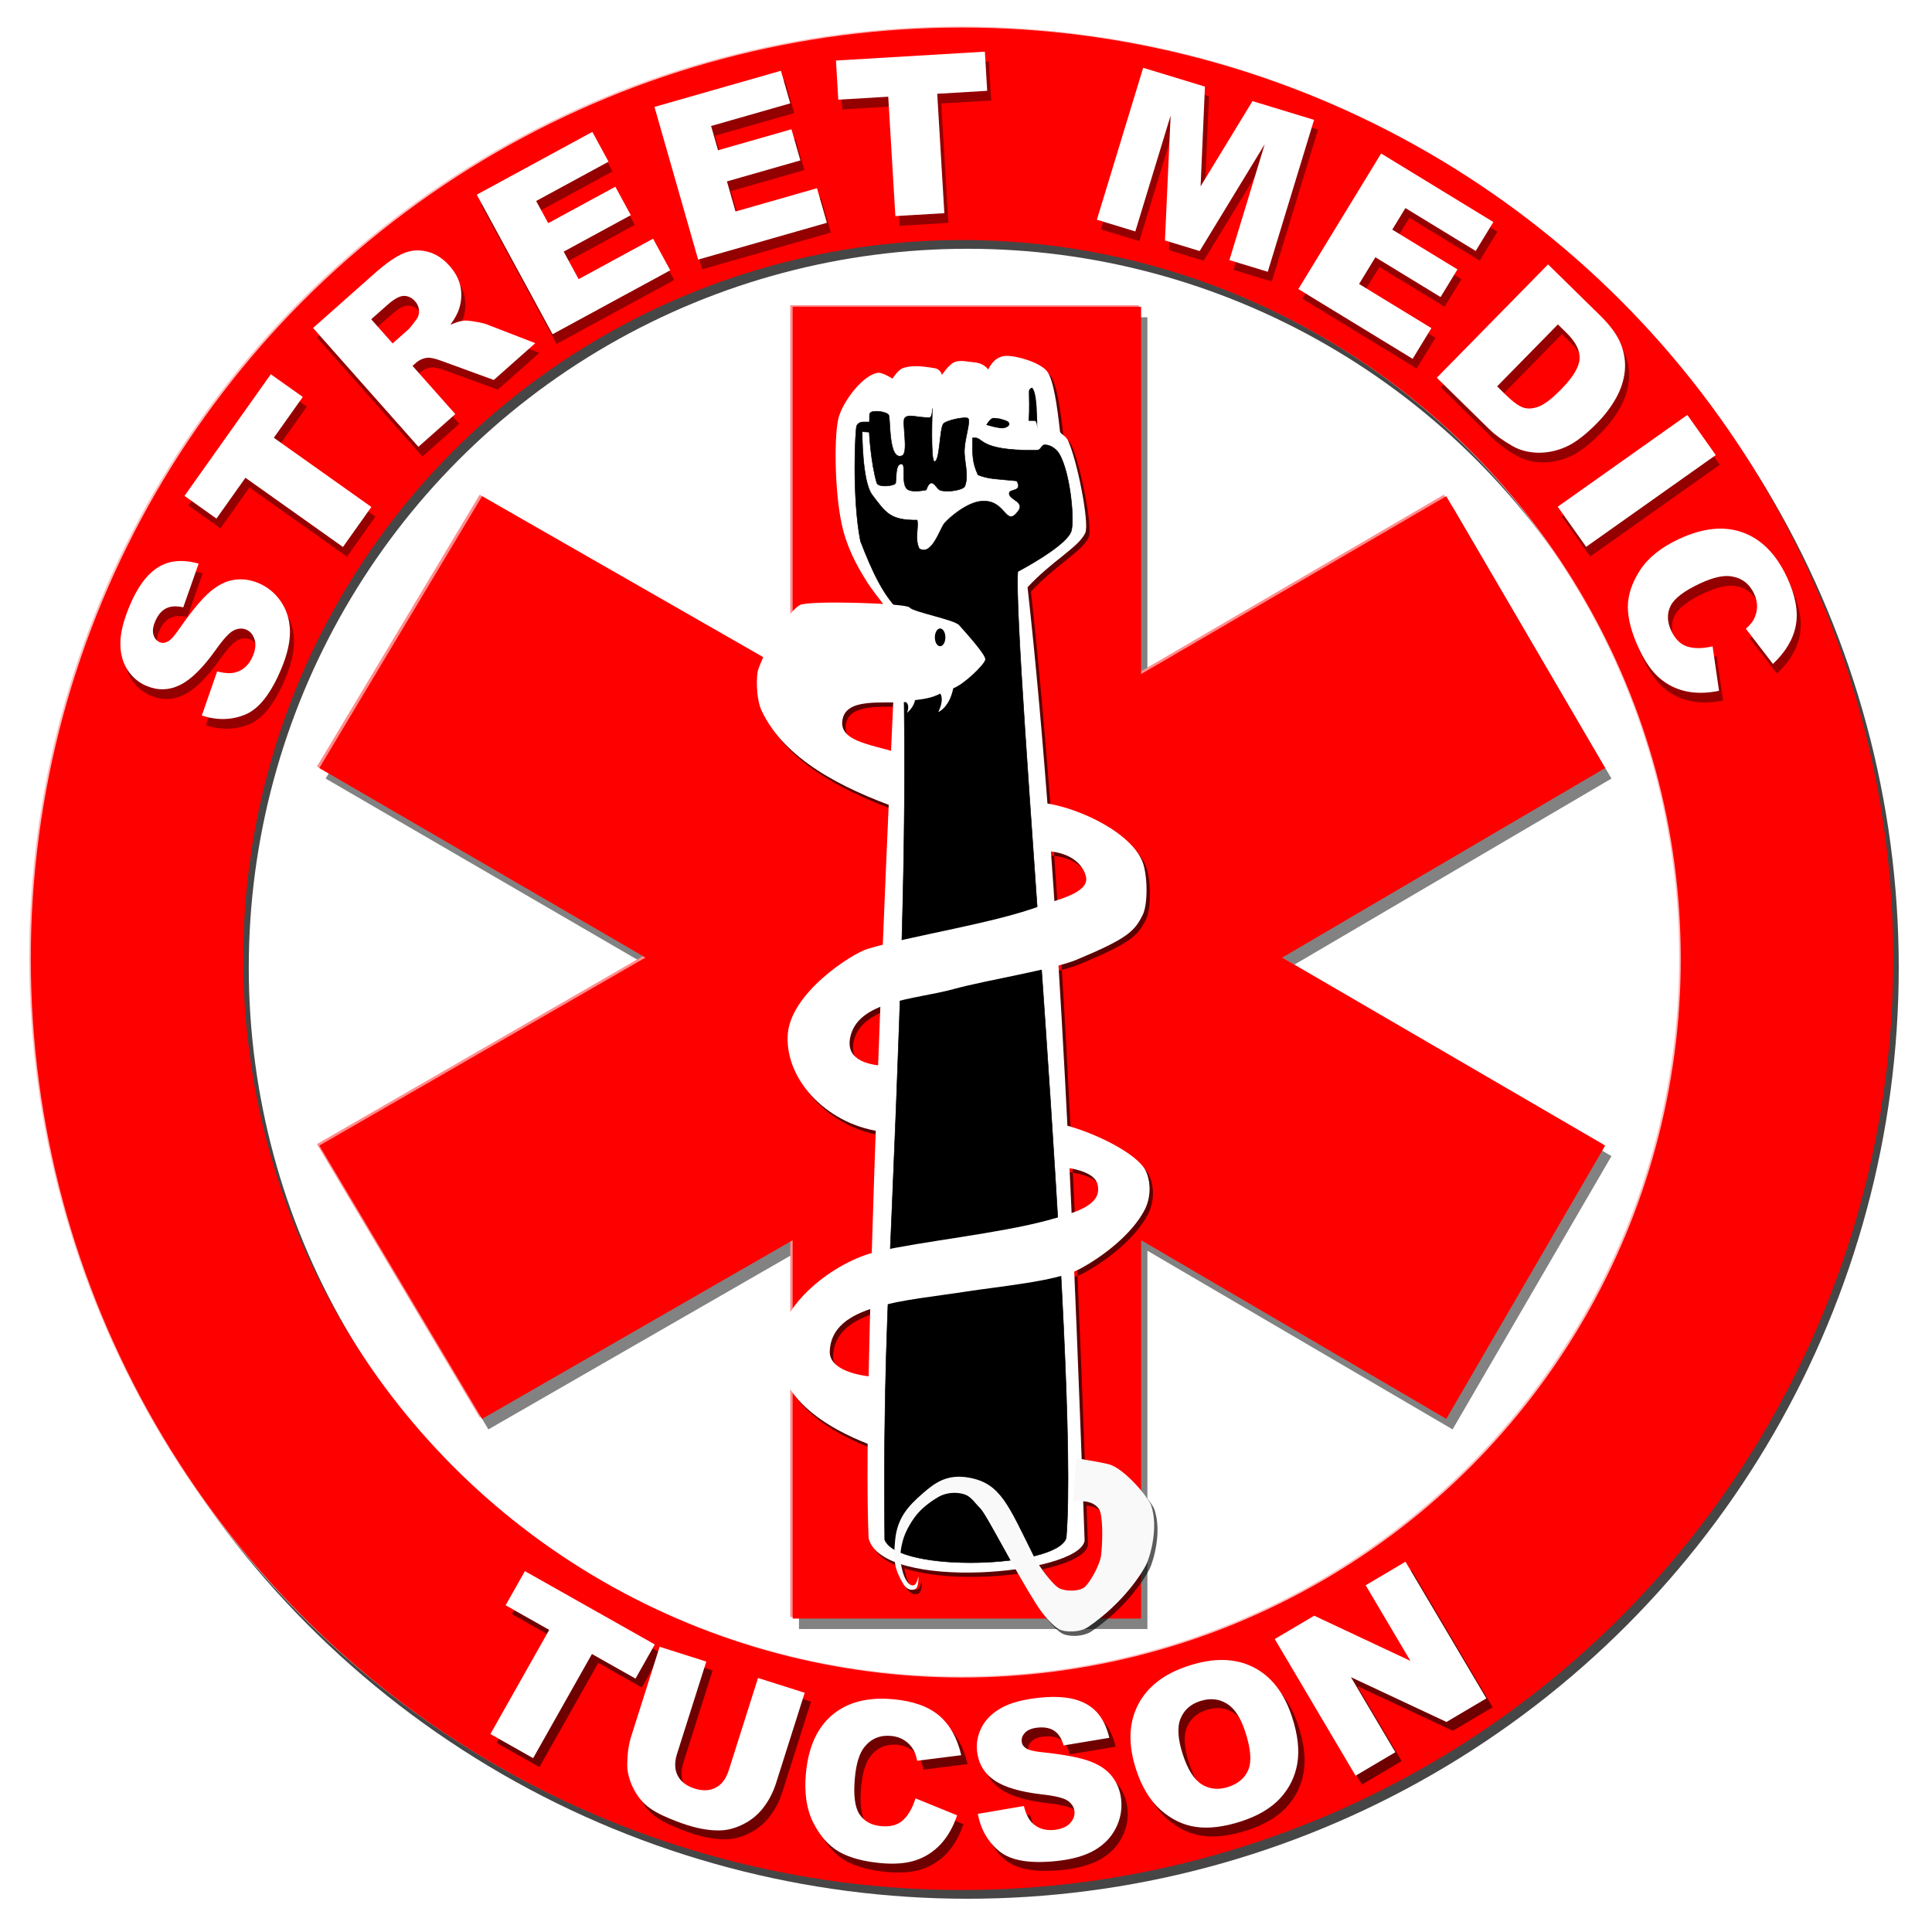 <?xml version="1.0" encoding="UTF-8" standalone="no"?>
<!-- Created with Inkscape (http://www.inkscape.org/) -->

<svg
   width="1000"
   height="1000"
   viewBox="0 0 264.583 264.583"
   version="1.1"
   id="svg1"
   xml:space="preserve"
   xmlns="http://www.w3.org/2000/svg"
   xmlns:svg="http://www.w3.org/2000/svg"><defs
     id="defs1"><filter
       style="color-interpolation-filters:sRGB"
       id="filter9"
       x="-0"
       y="-0.001"
       width="1"
       height="1.001"><feGaussianBlur
         stdDeviation="0.082"
         id="feGaussianBlur9" /></filter><filter
       style="color-interpolation-filters:sRGB"
       id="filter10"
       x="-0.005"
       y="-0.014"
       width="1.011"
       height="1.028"><feGaussianBlur
         stdDeviation="1.958"
         id="feGaussianBlur10" /></filter><filter
       style="color-interpolation-filters:sRGB"
       id="filter9-0"
       x="-0"
       y="-0.001"
       width="1.001"
       height="1.003"><feGaussianBlur
         stdDeviation="0.082"
         id="feGaussianBlur9-9" /></filter><filter
       style="color-interpolation-filters:sRGB"
       id="filter9-0-4"
       x="-0.015"
       y="-0.051"
       width="1.031"
       height="1.102"><feGaussianBlur
         stdDeviation="3.299"
         id="feGaussianBlur9-9-6" /></filter><filter
       style="color-interpolation-filters:sRGB"
       id="filter11"
       x="-0.024"
       y="-0.007"
       width="1.048"
       height="1.015"><feGaussianBlur
         stdDeviation="2.053"
         id="feGaussianBlur11" /></filter><filter
       style="color-interpolation-filters:sRGB"
       id="filter12"
       x="-0.016"
       y="-0.015"
       width="1.031"
       height="1.031"><feGaussianBlur
         stdDeviation="4.34"
         id="feGaussianBlur12" /></filter><filter
       style="color-interpolation-filters:sRGB"
       id="filter14"
       x="-0.08"
       y="-0.08"
       width="1.16"
       height="1.16"><feGaussianBlur
         stdDeviation="5.513"
         id="feGaussianBlur14" /></filter></defs><g
     id="layer1"
     style="display:inline"><g
       id="g15"
       transform="matrix(0.265,0,0,0.265,-0.092,-0.534)"><circle
         style="display:inline;mix-blend-mode:normal;fill:none;fill-opacity:1;stroke:#000000;stroke-width:109.802;stroke-dasharray:none;stroke-opacity:0.724;filter:url(#filter14)"
         id="path1-4"
         cx="500.347"
         cy="502.018"
         r="426.34" /><circle
         style="display:inline;fill:none;fill-opacity:1;stroke:#ffb9b9;stroke-width:109.802;stroke-dasharray:none;stroke-opacity:1"
         id="path1-5"
         cx="496.678"
         cy="496.977"
         r="426.34" /><circle
         style="display:inline;fill:none;fill-opacity:1;stroke:#fe0000;stroke-width:109.802;stroke-dasharray:none;stroke-opacity:1"
         id="path1"
         cx="497.5"
         cy="497.5"
         r="426.34" /></g><g
       id="g13"
       transform="matrix(0.265,0,0,0.265,-0.092,-0.534)"><path
         d="M 833.126,599.465 751.022,740.711 593.311,648.37 V 843.874 H 413.247 V 648.37 L 252.74,740.711 168.625,599.465 337.178,502.316 168.625,404.361 252.74,263.878 413.247,355.81 V 165.967 H 593.311 V 355.81 L 751.022,263.878 833.126,404.361 666.217,502.316 Z"
         id="text2-2"
         style="-inkscape-font-specification:'Tahoma Bold';display:inline;fill:#000000;fill-opacity:0.489;stroke-width:5.431;filter:url(#filter12)"
         aria-label="*" /><path
         d="M 828.626,593.249 746.522,734.495 588.811,642.154 V 837.658 H 408.747 V 642.154 L 248.24,734.495 164.125,593.249 332.678,496.1 164.125,398.145 248.24,257.662 408.747,349.594 V 159.751 H 588.811 V 349.594 L 746.522,257.662 828.626,398.145 661.717,496.1 Z"
         id="text2-0"
         style="-inkscape-font-specification:'Tahoma Bold';display:inline;fill:#ff8d8d;fill-opacity:1;stroke-width:5.431"
         aria-label="*" /><path
         d="M 829.862,594.038 747.758,735.285 590.047,642.943 V 838.447 H 409.983 V 642.943 L 249.476,735.285 165.361,594.038 333.914,496.89 165.361,398.935 249.476,258.452 409.983,350.383 V 160.54 h 180.064 v 189.843 l 157.711,-91.931 82.104,140.483 -166.909,97.955 z"
         id="text2"
         style="-inkscape-font-specification:'Tahoma Bold';display:inline;fill:#fe0000;stroke-width:5.431"
         aria-label="*" /></g><g
       id="g12"
       transform="matrix(0.265,0,0,0.265,-0.092,-0.534)"><g
         id="layer2"
         style="display:inline"><path
           id="path10"
           style="display:inline;fill:#010101;fill-opacity:0.637;stroke-width:0.265px;filter:url(#filter11)"
           d="m 521.977,188.197 c -6.514,0.191 -9.164,7.081 -9.164,7.081 0,0 -2.064,-3.284 -7.056,-3.7 -3.313,-0.276 -7.272,-1.465 -10.506,-0.121 -2.819,1.171 -6.388,6.564 -6.388,6.564 0,0 -0.635,-2.899 -3.626,-3.43 -8.065,-1.432 -12.851,-1.388 -16.604,-0.047 -2.447,0.874 -5.337,5.411 -5.337,5.411 0,0 -5.131,-3.326 -7.521,-3.012 -7.359,0.968 -17.512,13.841 -20.202,22.777 -2.43,8.074 -2.377,37.247 1.469,55.271 2.45,11.481 7.209,20.789 13.518,30.69 1.344,2.109 4.804,6.669 7.999,10.822 1.813,0.115 3.917,0.182 5.443,0.316 -7.095,-8.331 -12.018,-19.458 -17.245,-32.851 -4.437,-22.451 -2.709,-58.351 -1.92,-59.742 1.351,-2.383 3.51,-1.795 6.502,-1.832 0.272,-2.258 -0.214,-3.9 0.471,-4.735 1.287,-1.567 8.425,-0.729 9.532,1.11 1.06,1.76 -0.298,23.804 6.893,21.033 3.545,-1.366 -0.215,-17.562 1.361,-19.448 1.989,-2.379 6.12,-0.177 12.766,-0.27 1.644,-0.023 1.55,-4.682 1.55,-4.682 0,0 -1.022,27.167 1.045,27.386 2.85,0.302 2.63,-16.616 4.58,-19.401 1.307,-1.866 11.411,-3.968 12.797,-2.905 1.558,1.195 -1.618,10.104 -1.848,16.177 -0.237,6.26 2.443,13.036 0.236,18.831 -0.772,2.026 -8.305,3.245 -12.397,2.291 -2.087,-0.486 -3.04,-4.195 -5.153,-3.842 -1.403,0.235 -2.404,3.525 -2.404,3.525 0,0 -7.986,1.802 -10.161,-0.695 -2.869,-3.293 -0.179,-12.505 -2.561,-12.667 -3.108,-0.211 -2.635,5.515 -3.073,9.733 -0.164,1.582 -9.006,2.62 -9.79,-0.002 -3.117,-10.435 -3.901,-26.229 -3.901,-26.229 l -3.631,-0.211 c 0,0 -0.138,25.612 5.147,32.617 7.02,9.304 9.36,13.223 23.262,13.06 0.888,3.81 -1.396,9.49 1.043,14.708 6.473,4.158 10.744,-10.246 12.986,-12.963 2.189,-2.652 11.332,-10.822 19.119,-11.512 12.816,-1.136 12.375,13.823 18.918,5.336 4.009,-5.2 -4.678,-5.953 -4.499,-9.432 0.128,-2.494 7.158,-0.543 3.898,-6.397 -10.32,-1.055 -14.288,-0.839 -20.015,-3.079 -3.025,-6.545 -2.901,-10.464 -2.847,-19.117 6.484,-0.929 1.335,6.609 32.642,6.381 2.859,-0.021 2.236,-1.52 4.1,-2.738 2.449,-0.486 6.189,1.43 7.993,4.422 5.926,9.826 8.19,35.612 6.164,40.49 -2.438,5.871 -16.849,14.805 -27.489,20.488 -1.111,15.292 4.166,89.577 10.039,173.325 0.851,-0.304 1.837,-0.584 2.648,-0.895 1.679,-0.642 3.883,-1.332 6.141,-2.071 -0.573,-8.592 -1.135,-17.188 -1.743,-25.701 -1.688,-0.187 -3.505,-0.27 -5.467,-0.223 -0.264,-8.855 -0.559,-12.711 -0.968,-25.12 1.416,0.094 3.027,0.383 4.602,0.637 -2.998,-39.145 -6.344,-77.122 -10.216,-111.835 12.495,-13.591 26.764,-20.882 29.862,-28.182 2.149,-5.063 -4.2,-37.596 -9.065,-47.877 -1.619,-2.719 -3.089,-2.542 -4.014,-4.266 -1.447,-13.371 -3.368,-26.633 -6.538,-31.044 -3.408,-4.743 -15.866,-8.368 -21.377,-8.206 z m 21.349,231.41 c 0.629,8.209 1.239,16.392 1.833,24.707 11.939,1.326 17.195,8.031 18.191,13.318 1.19,6.319 -8.481,9.778 -16.448,12.383 0.739,11.081 1.504,22.051 2.186,33.199 3.712,-0.995 7.048,-1.986 9.378,-2.958 26.393,-11.018 29.96,-14.709 34.145,-23.157 2.88,-5.813 2.546,-21.76 -0.422,-28.271 -6.717,-14.737 -31.789,-26.47 -48.863,-29.22 z m 5.762,83.607 c -2.621,0.703 -5.671,1.407 -8.738,2.114 3.013,43.358 5.782,85.689 8.261,128.076 2.523,-0.73 5.115,-1.465 7.269,-2.236 -0.349,-7.604 -0.756,-15.419 -1.127,-23.133 -1.881,-0.294 -3.741,-0.492 -5.359,-0.53 0.282,-7.218 1.078,-10.527 0.67,-22.391 1.154,0.264 2.396,0.647 3.604,0.981 -1.383,-27.429 -2.878,-55.098 -4.579,-82.88 z m 4.579,82.88 c 0.371,7.352 0.736,14.664 1.086,21.94 6.382,0.998 13.309,3.504 14.478,8.1 1.896,7.454 -3.727,11.587 -13.351,15.033 0.472,10.302 0.875,20.11 1.309,30.157 0.738,-0.312 1.61,-0.597 2.247,-0.929 12.751,-6.652 27.777,-18.53 34.145,-30.798 2.989,-5.758 3.612,-13.563 0.669,-20.085 -3.783,-8.383 -24.238,-18.898 -40.583,-23.419 z m 3.522,75.231 c -2.001,0.846 -4.303,1.627 -6.912,2.34 3.138,59.209 4.87,110.322 2.826,135.378 -1.245,4.073 -7.781,7.228 -16.809,9.399 -0.042,-0.081 -0.122,-0.195 -0.161,-0.274 -13.037,-26.132 -16.984,-37.352 -33.312,-40.26 -11.244,-2.002 -17.483,2.607 -23.607,7.905 -7.972,6.896 -13.391,12.962 -14.517,24.193 -0.195,1.945 -0.237,3.446 -0.3,5.016 -2.472,-1.445 -4.316,-3.094 -5.091,-5.028 v -5.1e-4 c -0.509,-52.155 0.388,-87.207 1.716,-121.671 -3.2,0.745 -6.346,1.524 -9.197,2.491 -0.324,12.581 -0.484,23.213 -0.702,34.623 1.54,0.187 3.156,0.458 4.541,0.528 -0.016,12.812 -0.597,22.226 -0.67,36.153 -1.385,-0.498 -2.959,-1.142 -4.47,-1.734 -0.171,20.44 -0.081,37.65 0.458,48.893 1.372,5.411 6.449,9.384 13.631,12.209 0.526,3.884 1.775,7.054 4.108,11.113 1.651,2.872 4.188,3.934 6.278,2.947 2.088,-0.986 1.71,-6.714 1.71,-6.714 h -5.2e-4 c 0,0 -0.841,4.599 -2.644,4.738 -2.956,0.228 -4.772,-4.51 -5.475,-7.011 -0.411,-1.463 -0.663,-2.77 -0.857,-4.032 15.694,5.076 39.345,5.455 59.218,2.719 3.747,6.617 7.605,13.271 11.4,19.172 2.913,4.531 7.862,10.162 10.98,11.807 3.293,1.737 10.832,1.785 15.189,-1.208 18.456,-12.676 27.943,-28.105 29.984,-32.343 1.834,-3.808 6.466,-18.991 2.429,-30.57 -1.428,-4.095 -13.639,-18.688 -21.549,-21.029 -2.646,-0.783 -10.715,-2.141 -14.375,-2.747 -1.116,-30.477 -2.292,-61.598 -3.819,-97.003 z m -106.666,89.059 c 0.086,-10.3 0.37,-22.94 0.599,-34.947 -9.422,-1.146 -20.534,-4.536 -20.231,-12.862 0.412,-11.317 8.882,-17.673 20.933,-21.761 0.237,-9.19 0.564,-19.208 0.848,-28.856 -22.254,6.387 -48.335,27.84 -48.561,49.278 -0.28,26.627 27.313,41.666 46.412,49.148 z m 2.149,-98.426 c 0.992,-0.285 2.017,-0.712 2.991,-0.935 1.872,-0.428 4.411,-0.818 6.494,-1.232 0.323,-7.499 0.635,-14.765 0.972,-22.751 1.687,-40.059 2.966,-74.072 4.004,-105.54 -3.574,0.892 -6.958,1.953 -10.092,3.224 -0.397,10.195 -0.737,19.764 -1.123,30.108 1.668,0.219 3.428,0.378 5.325,0.448 -0.016,12.812 -2.234,20.043 -2.307,33.971 -1.432,-0.151 -2.838,-0.388 -4.24,-0.64 -0.768,21.867 -1.412,42.574 -2.023,63.348 z m 2.023,-63.348 c 0.396,-11.278 0.801,-22.492 1.222,-33.778 -10.358,-1.357 -16.118,-5.665 -14.536,-14.034 1.537,-8.127 7.689,-12.841 15.658,-16.074 0.472,-12.102 0.874,-20.58 1.348,-32.243 -2.87,0.738 -5.639,1.476 -8.06,2.222 -8.09,2.491 -40.162,22.929 -41.184,44.756 -1.058,22.607 19.383,44.444 45.551,49.151 z m 3.692,-96.129 c 3.004,-0.773 6.236,-1.547 9.616,-2.321 1.221,-44.881 1.771,-84.82 1.27,-123.033 -1.763,0.09 -3.671,0.091 -5.565,0.098 -0.461,10.043 -0.512,11.094 -1.135,25.098 0.829,0.231 1.643,0.427 2.465,0.672 0.099,8.309 1.058,19.988 0.804,28.866 -1.473,-0.53 -2.955,-1.129 -4.434,-1.684 -0.956,21.922 -1.959,46.15 -3.023,72.304 z m 3.023,-72.304 c 0.368,-8.445 0.829,-20.325 1.164,-27.854 -13.358,-3.726 -27.138,-5.93 -25.06,-16.344 1.85,-9.274 14.671,-8.71 26.195,-8.754 0.854,-18.581 1.914,-41.639 1.914,-41.639 0,0 -3.374,-4.29 -7.062,-9.084 -15.688,-0.997 -39.804,-1.269 -43.082,0.458 -4.784,2.52 -16.227,18.543 -21.496,33.142 -1.173,3.249 -1.24,15.174 1.652,21.361 11.228,24.025 38.746,38.559 65.776,48.713 z m 7.864,-53.05 c 0.303,-0.015 0.659,0.003 0.956,-0.017 2.321,1.643 0.59,5.573 0.59,5.573 0,0 3.521,-2.809 4.116,-6.565 4.37,-0.59 8.748,-1.074 13.041,-3.407 2.267,3.372 -0.991,9.564 -0.991,9.564 0,0 5.687,-2.27 7.733,-12.301 5.507,-2.012 16.153,-12.325 16.532,-14.838 0.378,-2.513 -10.901,-14.742 -13.513,-17.767 -2.467,-2.856 -24,-6.794 -25.633,-9.167 -0.351,-0.511 -3.558,-0.983 -8.1,-1.384 1.354,1.591 2.76,3.116 4.293,4.495 0.49,15.51 0.779,30.659 0.978,45.813 z m -1.27,123.033 c -0.281,10.322 -0.506,20.249 -0.872,31.34 9.184,-2.293 19.241,-3.743 27.63,-6.042 11.499,-3.151 30.478,-6.647 45.588,-10.13 -0.808,-11.632 -1.449,-21.113 -2.237,-32.347 -19.198,6.847 -47.936,12.1 -70.109,17.179 z m -5.847,159.631 c -0.409,9.493 -0.778,19.252 -1.136,28.532 12.384,-2.883 26.802,-4.451 40.169,-6.545 13.978,-2.191 35.134,-4.3 49.087,-8.112 -0.527,-9.939 -1.059,-19.882 -1.666,-30.261 -1.769,0.512 -3.324,1.034 -5.243,1.551 -23.302,6.272 -57.977,10.211 -81.212,14.836 z m 31.552,126.043 c 2.326,-0.211 4.709,0.02 6.828,0.713 3.417,1.118 5.474,4.594 8.078,7.147 2.141,2.1 8.422,13.829 15.713,26.876 -19.62,2.472 -44.026,1.342 -56.776,-4.029 0.178,-1.978 0.525,-3.907 1.062,-5.975 1.397,-5.375 5.305,-11.515 8.088,-14.566 2.84,-3.114 6.783,-6.092 10.518,-8.222 1.892,-1.079 4.163,-1.733 6.489,-1.945 z m 68.12,4.301 c 2.731,0.144 5.96,0.992 8.068,3.809 2.163,2.889 2.114,15.357 1.282,23.676 -0.526,5.261 -5.906,14.735 -8.712,16.957 -2.89,2.288 -9.795,2.114 -12.942,0.517 -2.496,-1.267 -7.145,-6.961 -10.495,-12.038 13.12,-2.955 22.706,-7.355 23.564,-12.569 -0.211,-5.957 -0.54,-14.051 -0.766,-20.351 z" /></g><path
         id="path2"
         style="display:inline;fill:#ffffff;fill-opacity:1;stroke:none;stroke-width:0.265px;stroke-linecap:butt;stroke-linejoin:miter;stroke-opacity:1"
         d="m 463.884,323.313 c 0,0 -12.166,-15.361 -15.061,-19.905 -6.309,-9.9 -11.068,-19.208 -13.518,-30.689 -3.847,-18.024 -3.899,-47.197 -1.469,-55.271 2.69,-8.937 12.844,-21.81 20.203,-22.777 2.39,-0.314 7.521,3.012 7.521,3.012 0,0 2.89,-4.537 5.337,-5.411 3.754,-1.341 8.54,-1.385 16.604,0.047 2.991,0.531 3.626,3.43 3.626,3.43 0,0 3.568,-5.392 6.388,-6.564 3.234,-1.344 7.192,-0.155 10.506,0.121 4.992,0.416 7.056,3.7 7.056,3.7 0,0 2.65,-6.89 9.164,-7.081 5.511,-0.162 17.969,3.463 21.377,8.206 3.17,4.411 5.092,17.673 6.539,31.044 0.925,1.724 2.395,1.547 4.014,4.266 4.865,10.281 11.214,42.813 9.065,47.877 -3.098,7.3 -17.366,14.591 -29.862,28.182 17.025,152.615 24.943,364.23 29.485,492.713 -2.906,17.643 -104.607,26.421 -111.613,-1.209 -4.044,-84.33 14.641,-473.692 14.641,-473.692 z" /><path
         style="display:inline;fill:#000000;fill-opacity:1;stroke:#000000;stroke-width:0.265px;stroke-linecap:butt;stroke-linejoin:miter;stroke-opacity:1"
         d="m 457.567,797.722 c 6.871,17.138 89.012,14.707 93.797,-0.951 6.969,-85.399 -27.79,-461.371 -25.028,-499.387 10.641,-5.683 25.051,-14.616 27.489,-20.488 2.025,-4.877 -0.239,-30.664 -6.164,-40.49 -1.804,-2.992 -5.544,-4.908 -7.993,-4.422 -1.864,1.218 -1.241,2.717 -4.1,2.738 -31.307,0.228 -26.158,-7.31 -32.642,-6.381 -0.053,8.653 -0.178,12.571 2.847,19.116 5.728,2.24 9.696,2.024 20.016,3.079 3.26,5.853 -3.771,3.903 -3.898,6.396 -0.178,3.479 8.508,4.233 4.499,9.433 -6.543,8.487 -6.102,-6.472 -18.918,-5.337 -7.787,0.69 -16.93,8.86 -19.119,11.513 -2.242,2.716 -6.513,17.121 -12.986,12.962 -2.439,-5.218 -0.155,-10.898 -1.042,-14.708 -13.901,0.162 -16.242,-3.756 -23.262,-13.06 -5.285,-7.005 -5.147,-32.617 -5.147,-32.617 l 3.631,0.211 c 0,0 0.783,15.795 3.901,26.23 0.783,2.622 9.625,1.584 9.789,0.002 0.438,-4.218 -0.035,-9.944 3.073,-9.733 2.382,0.162 -0.307,9.374 2.561,12.667 2.175,2.497 10.16,0.695 10.16,0.695 0,0 1.001,-3.291 2.404,-3.526 2.113,-0.354 3.067,3.356 5.153,3.842 4.093,0.954 11.625,-0.265 12.397,-2.291 2.207,-5.795 -0.473,-12.571 -0.236,-18.831 0.23,-6.072 3.407,-14.982 1.848,-16.177 -1.387,-1.063 -11.49,1.039 -12.797,2.905 -1.95,2.785 -1.729,19.704 -4.58,19.402 -2.067,-0.219 -1.045,-27.386 -1.045,-27.386 0,0 0.093,4.659 -1.55,4.682 -6.646,0.092 -10.777,-2.109 -12.766,0.27 -1.576,1.886 2.184,18.082 -1.361,19.448 -7.191,2.771 -5.833,-19.272 -6.893,-21.032 -1.107,-1.839 -8.245,-2.678 -9.532,-1.11 -0.686,0.835 -0.199,2.477 -0.471,4.735 -2.993,0.038 -5.152,-0.55 -6.502,1.833 -0.789,1.392 -2.516,37.291 1.92,59.742 6.225,15.95 11.978,28.74 21.538,37.347 2.817,89.137 0.724,165.818 -5.168,305.727 -2.343,55.642 -4.578,95.662 -3.823,172.954 z"
         id="path3" /><path
         style="display:inline;fill:#f9f9f9;fill-opacity:1;stroke:none;stroke-width:0.265px;stroke-linecap:butt;stroke-linejoin:miter;stroke-opacity:1"
         d="m 474.971,816.559 c 0,0 0.378,5.728 -1.71,6.714 -2.09,0.987 -4.627,-0.075 -6.278,-2.947 -4.171,-7.255 -5.153,-11.336 -4.024,-22.592 1.126,-11.231 6.545,-17.297 14.517,-24.193 6.124,-5.298 12.363,-9.907 23.607,-7.905 16.327,2.908 20.274,14.128 33.311,40.26 2.712,5.437 10.025,15.213 13.394,16.923 3.147,1.598 10.052,1.771 12.942,-0.517 2.806,-2.221 8.186,-11.696 8.712,-16.956 0.832,-8.319 0.881,-20.787 -1.282,-23.675 -4.267,-5.7 -13.136,-3.367 -13.136,-3.367 l 1.326,-22.743 c 0,0 14.001,2.267 17.297,3.242 7.909,2.34 20.12,16.934 21.548,21.029 4.038,11.579 -0.594,26.762 -2.428,30.57 -2.041,4.237 -11.528,19.666 -29.984,32.343 -4.358,2.993 -11.896,2.946 -15.189,1.208 -3.117,-1.645 -8.066,-7.277 -10.98,-11.807 -12.331,-19.178 -26.272,-47.325 -29.736,-50.723 -2.604,-2.554 -4.661,-6.03 -8.078,-7.147 -4.237,-1.386 -9.532,-0.927 -13.317,1.231 -3.735,2.13 -7.677,5.108 -10.518,8.221 -2.783,3.051 -6.691,9.191 -8.088,14.566 -1.341,5.16 -1.89,9.352 -0.024,15.993 0.703,2.501 2.518,7.239 5.475,7.011 1.803,-0.139 2.644,-4.738 2.644,-4.738 z"
         id="path4" /><path
         style="display:inline;fill:#ffffff;fill-opacity:1;stroke:none;stroke-width:0.265px;stroke-linecap:butt;stroke-linejoin:miter;stroke-opacity:1"
         d="m 453.925,713.693 c -9.857,-0.498 -25.124,-3.703 -24.772,-13.39 0.886,-24.359 38.883,-25.874 70.298,-30.797 17.557,-2.751 46.641,-5.327 58.247,-11.382 12.751,-6.652 27.777,-18.529 34.145,-30.797 2.989,-5.758 3.613,-13.563 0.67,-20.085 -4.063,-9.003 -27.418,-20.558 -44.187,-24.4 0.409,11.864 -0.388,15.174 -0.67,22.392 7.108,0.167 18.324,2.68 19.838,8.63 2.619,10.293 -8.982,14.276 -25.863,18.819 -25.391,6.834 -64.94,10.862 -87.705,16.068 -22.824,5.22 -51.316,27.818 -51.552,50.213 -0.303,28.733 31.99,44.09 50.882,50.882 0.073,-13.928 0.653,-23.341 0.669,-36.153 z"
         id="path5" /><path
         style="display:inline;fill:#ffffff;fill-opacity:1;stroke:none;stroke-width:0.265px;stroke-linecap:butt;stroke-linejoin:miter;stroke-opacity:1"
         d="m 459.503,553.007 c -13.677,-0.498 -21.698,-4.765 -19.86,-14.482 3.695,-19.537 33.426,-19.871 53.381,-25.34 17.139,-4.697 51.624,-10.159 63.704,-15.202 26.394,-11.018 29.959,-14.71 34.145,-23.157 2.88,-5.813 2.546,-21.76 -0.422,-28.271 -7.337,-16.097 -36.695,-28.743 -53.464,-29.857 0.409,12.41 0.704,16.265 0.968,25.12 15.84,-0.379 22.521,7.507 23.657,13.542 1.527,8.11 -14.984,11.547 -22.589,14.454 -24.561,9.388 -68.115,15.744 -90.434,22.617 -8.09,2.491 -40.162,22.928 -41.184,44.756 -1.115,23.818 21.622,46.818 49.791,49.791 0.073,-13.928 2.29,-21.159 2.307,-33.97 z"
         id="path5-5" /><path
         style="display:inline;fill:#ffffff;fill-opacity:1;stroke:none;stroke-width:0.265px;stroke-linecap:butt;stroke-linejoin:miter;stroke-opacity:1"
         d="m 463.301,390.723 c -14.068,-4.204 -29.732,-5.956 -27.526,-17.016 2.206,-11.06 20.168,-8.043 32.716,-8.869 2.321,1.643 0.59,5.573 0.59,5.573 0,0 3.521,-2.808 4.115,-6.565 4.37,-0.59 8.748,-1.074 13.041,-3.407 2.267,3.372 -0.99,9.564 -0.99,9.564 0,0 5.687,-2.27 7.733,-12.301 5.507,-2.012 16.154,-12.325 16.532,-14.838 0.378,-2.513 -10.901,-14.742 -13.514,-17.767 -2.467,-2.856 -24,-6.794 -25.633,-9.168 -1.491,-2.167 -51.841,-3.762 -56.625,-1.242 -4.784,2.52 -16.227,18.543 -21.496,33.142 -1.173,3.249 -1.24,15.174 1.652,21.362 11.842,25.34 41.81,40.183 70.21,50.397 0.253,-8.878 -0.705,-20.557 -0.804,-28.866 z"
         id="path6" /><ellipse
         style="fill:#010101;fill-opacity:1;stroke:none;stroke-width:77.136;stroke-dasharray:none;stroke-opacity:1"
         id="path7"
         cx="486.185"
         cy="331.392"
         rx="2.726"
         ry="4.591" /><path
         style="display:inline;fill:#000000;fill-opacity:1;stroke:none;stroke-width:0.265px;stroke-linecap:butt;stroke-linejoin:miter;stroke-opacity:1"
         d="m 531.902,219.489 c 1.616,-0.001 3.239,0.06 3.239,0.06 0,0 1.113,-0.179 1.259,4.228 -0.122,-11.912 -0.578,-19.539 -2.758,-21.469 -2.908,1.459 -0.787,1.753 -1.741,17.181 z"
         id="path8" /><path
         style="display:inline;fill:#000000;fill-opacity:1;stroke:none;stroke-width:0.265px;stroke-linecap:butt;stroke-linejoin:miter;stroke-opacity:1"
         d="m 510.03,221.57 c 1.191,-1.934 2.207,-3.192 3.486,-3.548 1.714,0.085 3.122,0.09 4.566,0.612 1.447,0.522 3.876,0.913 3.911,2.451 0.03,1.3 -1.991,2.103 -3.208,2.221 -2.178,0.21 -6.408,-0.993 -8.755,-1.736 z"
         id="path9" /></g><g
       id="g14"
       transform="matrix(0.265,0,0,0.265,-0.092,-0.534)"><path
         style="font-weight:900;font-size:114.653px;line-height:1.25;font-family:Arial;-inkscape-font-specification:'Arial Heavy';letter-spacing:1.587px;mix-blend-mode:hard-light;fill-opacity:0.417;stroke-width:5.292;stroke-linecap:round;stroke-linejoin:round;stroke-opacity:0.292;paint-order:markers stroke fill;filter:url(#filter10)"
         d="m 101.854,364.917 8.332,-22.695 q 5.696,1.65 9.484,0.686 6.139,-1.581 9.069,-8.242 2.187,-4.971 1.053,-8.65 -1.162,-3.753 -4.237,-5.105 -2.921,-1.285 -6.354,0.263 -3.433,1.548 -9.586,9.972 -10.151,13.76 -18.702,17.766 -8.573,4.057 -17.387,0.18 -5.791,-2.547 -9.45,-8.132 -3.688,-5.659 -3.656,-13.657 0.004,-8.072 5.166,-19.806 6.334,-14.399 15.029,-19.565 8.666,-5.24 20.98,-1.535 l -8.345,22.445 q -5.456,-1.361 -9.002,0.443 -3.523,1.753 -5.687,6.672 -1.781,4.048 -0.94,6.864 0.789,2.794 3.249,3.876 1.794,0.789 3.972,-0.271 2.207,-0.986 6.194,-6.572 9.975,-13.777 16.242,-18.848 6.239,-5.145 12.517,-5.931 6.301,-0.837 12.45,1.868 7.225,3.178 11.565,9.858 4.34,6.68 4.361,15.251 -0.03,8.549 -4.832,19.464 -8.431,19.165 -19.056,23.298 -10.625,4.133 -22.43,0.102 z m -6.972,-113.656 45.706,-62.077 16.32,12.016 -15.335,20.828 49.77,36.644 -15.036,20.422 -49.77,-36.644 -15.335,20.828 z m 121.325,-23.254 -53.371,-62.347 32.109,-27.486 q 8.931,-7.645 14.962,-10.155 6.031,-2.51 12.491,-0.818 6.423,1.65 11.52,7.604 4.441,5.189 5.47,10.867 0.992,5.636 -0.876,11.288 -1.192,3.6 -4.651,8.255 4.428,-1.801 6.984,-1.999 1.719,-0.145 5.865,0.654 4.189,0.762 6.035,1.54 l 24.786,10.102 -21.775,18.64 -26.602,-10.243 q -5.124,-2.025 -7.601,-1.821 -3.322,0.338 -5.959,2.595 l -1.701,1.456 21.661,25.305 z m -12.395,-53.65 8.123,-6.953 q 1.318,-1.129 4.375,-5.219 1.586,-2.021 1.43,-4.614 -0.114,-2.629 -1.861,-4.671 -2.585,-3.02 -5.882,-2.997 -3.297,0.022 -8.571,4.536 l -8.463,7.245 z m 44.818,-76.098 60.276,-31.398 8.095,15.541 -37.735,19.656 6.026,11.569 35.004,-18.233 7.733,14.846 -35.004,18.233 7.474,14.349 38.827,-20.225 8.586,16.484 -61.368,31.967 z m 92.612,-43.744 65.66,-17.543 4.523,16.929 -41.105,10.982 3.367,12.602 38.13,-10.188 4.321,16.172 -38.13,10.188 4.176,15.631 42.295,-11.3 4.798,17.956 -66.85,17.861 z m 94.186,-22.327 77.02,-3.245 0.853,20.248 -25.841,1.089 2.602,61.75 -25.338,1.068 -2.602,-61.75 -25.841,1.089 z m 158.676,6.519 31.742,10.281 -3.137,51.475 27.583,-43.557 31.636,10.246 -25.288,78.078 -19.706,-6.382 19.285,-59.544 -34.571,54.593 -17.842,-5.779 4.053,-64.477 -19.285,59.544 -19.759,-6.4 z m 122.175,46.43 57.381,36.42 -9.39,14.794 -35.922,-22.8 -6.99,11.013 33.323,21.15 -8.97,14.133 -33.323,-21.15 -8.67,13.66 36.962,23.46 -9.96,15.692 -58.421,-37.08 z m 85.266,58.803 26.424,26.857 q 7.813,7.941 10.448,14.93 2.674,7.029 1.785,14.187 -0.89,7.158 -4.824,13.856 -3.934,6.698 -9.92,12.587 -9.378,9.227 -16.686,12.176 -7.229,2.95 -14.471,2.614 -7.202,-0.375 -12.639,-3.587 -7.446,-4.376 -12.197,-9.204 l -26.424,-26.857 z m 4.537,31.113 -31.965,31.449 4.358,4.43 q 5.575,5.667 9.168,6.844 3.633,1.138 8.08,-0.568 4.488,-1.745 11.511,-8.655 9.298,-9.148 9.746,-15.558 0.448,-6.409 -6.462,-13.433 z m 66.064,47.932 14.323,20.996 -67.797,46.252 -14.323,-20.996 z m 10.963,119.803 2.925,23.033 q -9.45,1.766 -17.138,-0.074 -7.688,-1.841 -13.523,-7.083 -5.812,-5.192 -10.308,-15.262 -5.454,-12.218 -5.395,-21.563 0.133,-9.317 6.569,-18.933 6.436,-9.617 20.392,-15.847 18.608,-8.306 32.981,-2.89 14.447,5.445 22.525,23.541 6.321,14.16 4.201,24.793 -2.097,10.684 -12.2,19.915 l -13.678,-18.417 q 2.946,-2.602 4.006,-4.486 1.791,-3.129 1.967,-6.58 0.176,-3.451 -1.375,-6.927 -3.514,-7.873 -11.724,-9.235 -6.118,-1.07 -16.189,3.425 -12.473,5.568 -15.437,11.428 -2.912,5.837 0.146,12.687 2.967,6.646 8.205,8.354 5.261,1.759 13.051,0.121 z"
         id="text9-1"
         transform="rotate(-1,786.134,92.474)"
         aria-label="STREET MEDIC" /><path
         style="font-weight:900;font-size:114.653px;line-height:1.25;font-family:Arial;-inkscape-font-specification:'Arial Heavy';letter-spacing:1.587px;mix-blend-mode:hard-light;fill:#ffffff;stroke-width:5.292;stroke-linecap:round;stroke-linejoin:round;stroke-opacity:0.292;paint-order:markers stroke fill;filter:url(#filter9)"
         d="m 101.854,364.917 8.332,-22.695 q 5.696,1.65 9.484,0.686 6.139,-1.581 9.069,-8.242 2.187,-4.971 1.053,-8.65 -1.162,-3.753 -4.237,-5.105 -2.921,-1.285 -6.354,0.263 -3.433,1.548 -9.586,9.972 -10.151,13.76 -18.702,17.766 -8.573,4.057 -17.387,0.18 -5.791,-2.547 -9.45,-8.132 -3.688,-5.659 -3.656,-13.657 0.004,-8.072 5.166,-19.806 6.334,-14.399 15.029,-19.565 8.666,-5.24 20.98,-1.535 l -8.345,22.445 q -5.456,-1.361 -9.002,0.443 -3.523,1.753 -5.687,6.672 -1.781,4.048 -0.94,6.864 0.789,2.794 3.249,3.876 1.794,0.789 3.972,-0.271 2.207,-0.986 6.194,-6.572 9.975,-13.777 16.242,-18.848 6.239,-5.145 12.517,-5.931 6.301,-0.837 12.45,1.868 7.225,3.178 11.565,9.858 4.34,6.68 4.361,15.251 -0.03,8.549 -4.832,19.464 -8.431,19.165 -19.056,23.298 -10.625,4.133 -22.43,0.102 z m -6.972,-113.656 45.706,-62.077 16.32,12.016 -15.335,20.828 49.77,36.644 -15.036,20.422 -49.77,-36.644 -15.335,20.828 z m 121.325,-23.254 -53.371,-62.347 32.109,-27.486 q 8.931,-7.645 14.962,-10.155 6.031,-2.51 12.491,-0.818 6.423,1.65 11.52,7.604 4.441,5.189 5.47,10.867 0.992,5.636 -0.876,11.288 -1.192,3.6 -4.651,8.255 4.428,-1.801 6.984,-1.999 1.719,-0.145 5.865,0.654 4.189,0.762 6.035,1.54 l 24.786,10.102 -21.775,18.64 -26.602,-10.243 q -5.124,-2.025 -7.601,-1.821 -3.322,0.338 -5.959,2.595 l -1.701,1.456 21.661,25.305 z m -12.395,-53.65 8.123,-6.953 q 1.318,-1.129 4.375,-5.219 1.586,-2.021 1.43,-4.614 -0.114,-2.629 -1.861,-4.671 -2.585,-3.02 -5.882,-2.997 -3.297,0.022 -8.571,4.536 l -8.463,7.245 z m 44.818,-76.098 60.276,-31.398 8.095,15.541 -37.735,19.656 6.026,11.569 35.004,-18.233 7.733,14.846 -35.004,18.233 7.474,14.349 38.827,-20.225 8.586,16.484 -61.368,31.967 z m 92.612,-43.744 65.66,-17.543 4.523,16.929 -41.105,10.982 3.367,12.602 38.13,-10.188 4.321,16.172 -38.13,10.188 4.176,15.631 42.295,-11.3 4.798,17.956 -66.85,17.861 z m 94.186,-22.327 77.02,-3.245 0.853,20.248 -25.841,1.089 2.602,61.75 -25.338,1.068 -2.602,-61.75 -25.841,1.089 z m 158.676,6.519 31.742,10.281 -3.137,51.475 27.583,-43.557 31.636,10.246 -25.288,78.078 -19.706,-6.382 19.285,-59.544 -34.571,54.593 -17.842,-5.779 4.053,-64.477 -19.285,59.544 -19.759,-6.4 z m 122.175,46.43 57.381,36.42 -9.39,14.794 -35.922,-22.8 -6.99,11.013 33.323,21.15 -8.97,14.133 -33.323,-21.15 -8.67,13.66 36.962,23.46 -9.96,15.692 -58.421,-37.08 z m 85.266,58.803 26.424,26.857 q 7.813,7.941 10.448,14.93 2.674,7.029 1.785,14.187 -0.89,7.158 -4.824,13.856 -3.934,6.698 -9.92,12.587 -9.378,9.227 -16.686,12.176 -7.229,2.95 -14.471,2.614 -7.202,-0.375 -12.639,-3.587 -7.446,-4.376 -12.197,-9.204 l -26.424,-26.857 z m 4.537,31.113 -31.965,31.449 4.358,4.43 q 5.575,5.667 9.168,6.844 3.633,1.138 8.08,-0.568 4.488,-1.745 11.511,-8.655 9.298,-9.148 9.746,-15.558 0.448,-6.409 -6.462,-13.433 z m 66.064,47.932 14.323,20.996 -67.797,46.252 -14.323,-20.996 z m 10.963,119.803 2.925,23.033 q -9.45,1.766 -17.138,-0.074 -7.688,-1.841 -13.523,-7.083 -5.812,-5.192 -10.308,-15.262 -5.454,-12.218 -5.395,-21.563 0.133,-9.317 6.569,-18.933 6.436,-9.617 20.392,-15.847 18.608,-8.306 32.981,-2.89 14.447,5.445 22.525,23.541 6.321,14.16 4.201,24.793 -2.097,10.684 -12.2,19.915 l -13.678,-18.417 q 2.946,-2.602 4.006,-4.486 1.791,-3.129 1.967,-6.58 0.176,-3.451 -1.375,-6.927 -3.514,-7.873 -11.724,-9.235 -6.118,-1.07 -16.189,3.425 -12.473,5.568 -15.437,11.428 -2.912,5.837 0.146,12.687 2.967,6.646 8.205,8.354 5.261,1.759 13.051,0.121 z"
         id="text9"
         transform="rotate(-1,497.434,208.865)"
         aria-label="STREET MEDIC" /><path
         style="font-weight:900;font-size:114.653px;line-height:1.25;font-family:Arial;-inkscape-font-specification:'Arial Heavy';letter-spacing:7.938px;mix-blend-mode:hard-light;fill-opacity:0.564;stroke-width:5.292;stroke-linecap:round;stroke-linejoin:round;stroke-opacity:0.292;paint-order:markers stroke fill;filter:url(#filter9-0-4)"
         d="m 265,809.008 66.461,39.059 -10.268,17.472 -22.298,-13.105 -31.315,53.284 -21.864,-12.849 31.315,-53.284 -22.298,-13.105 z m 119.502,57.306 23.984,8.067 -15.598,46.376 q -2.32,6.898 -6.566,12.322 -4.175,5.388 -10.344,8.452 -6.098,3.029 -11.764,3.19 -7.879,0.244 -17.695,-3.057 -5.678,-1.91 -12.149,-4.972 -6.418,-3.045 -10.143,-6.896 -3.707,-3.905 -6.011,-9.523 -2.251,-5.6 -2.078,-10.681 0.27,-8.178 2.197,-13.909 l 15.598,-46.376 23.984,8.067 -15.973,47.491 q -2.142,6.367 0.147,11.154 2.359,4.751 8.621,6.857 6.208,2.088 10.888,-0.236 4.751,-2.359 6.928,-8.833 z m 80.29,63.631 21.346,9.134 q -3.259,9.044 -8.737,14.744 -5.478,5.699 -12.953,8.079 -7.419,2.385 -18.38,1.166 -13.298,-1.479 -21.328,-6.259 -7.968,-4.829 -13.006,-15.247 -5.037,-10.418 -3.348,-25.607 2.253,-20.253 14.198,-29.908 12.007,-9.705 31.704,-7.514 15.412,1.714 23.51,8.924 8.154,7.216 11.002,20.601 l -22.807,2.476 q -0.754,-3.858 -1.842,-5.725 -1.792,-3.128 -4.679,-5.027 -2.887,-1.898 -6.67,-2.319 -8.569,-0.953 -13.898,5.439 -4.019,4.735 -5.238,15.696 -1.51,13.576 2.044,19.097 3.56,5.466 11.016,6.295 7.233,0.805 11.357,-2.849 4.18,-3.647 6.709,-11.195 z m 32.027,8.59 23.898,-3.658 q 1.305,5.785 3.978,8.637 4.348,4.613 11.597,3.964 5.409,-0.485 8.083,-3.253 2.725,-2.83 2.426,-6.175 -0.285,-3.178 -3.297,-5.438 -3.013,-2.259 -13.361,-3.581 -16.951,-2.247 -24.587,-7.802 -7.692,-5.55 -8.551,-15.141 -0.564,-6.301 2.56,-12.201 3.176,-5.961 10.195,-9.794 7.071,-3.893 19.839,-5.037 15.668,-1.404 24.39,3.717 8.772,5.06 11.472,17.633 l -23.684,3.527 q -1.442,-5.435 -4.734,-7.67 -3.236,-2.239 -8.589,-1.76 -4.405,0.395 -6.466,2.49 -2.066,2.04 -1.826,4.716 0.175,1.952 2.155,3.348 1.929,1.457 8.745,2.252 16.88,2.085 24.347,5.126 7.518,2.98 11.236,8.099 3.774,5.114 4.374,11.805 0.704,7.862 -3.05,14.887 -3.755,7.025 -11.251,11.181 -7.502,4.101 -19.378,5.165 -20.854,1.868 -29.603,-5.442 -8.749,-7.31 -10.917,-19.594 z m 82.164,-21.639 q -5.867,-19.222 1.574,-33.2 7.44,-13.977 26.556,-19.811 19.597,-5.981 33.419,1.331 13.805,7.259 19.59,26.214 4.2,13.761 2.238,24.018 -1.925,10.187 -9.203,17.793 -7.241,7.536 -20.305,11.524 -13.279,4.053 -23.298,2.487 -9.965,-1.583 -18.168,-9.088 -8.203,-7.506 -12.402,-21.267 z m 24.288,-7.296 q 3.628,11.887 9.604,15.741 6.029,3.837 13.633,1.517 7.817,-2.386 10.549,-8.78 2.731,-6.394 -1.289,-19.566 -3.383,-11.084 -9.433,-14.798 -6.013,-3.784 -13.67,-1.447 -7.336,2.239 -10.195,8.789 -2.859,6.55 0.802,18.544 z m 48.579,-58.743 20.59,-11.698 49.297,24.211 -22.428,-39.476 20.784,-11.808 40.542,71.358 -20.784,11.808 -48.985,-24.002 22.262,39.184 -20.736,11.781 z"
         id="text9-12-6"
         transform="rotate(-1,815.506,248.675)"
         aria-label="TUCSON" /><path
         style="font-weight:900;font-size:114.653px;line-height:1.25;font-family:Arial;-inkscape-font-specification:'Arial Heavy';letter-spacing:7.938px;mix-blend-mode:hard-light;fill:#ffffff;stroke-width:5.292;stroke-linecap:round;stroke-linejoin:round;stroke-opacity:0.292;paint-order:markers stroke fill;filter:url(#filter9-0)"
         d="m 265,809.008 66.461,39.059 -10.268,17.472 -22.298,-13.105 -31.315,53.284 -21.864,-12.849 31.315,-53.284 -22.298,-13.105 z m 119.502,57.306 23.984,8.067 -15.598,46.376 q -2.32,6.898 -6.566,12.322 -4.175,5.388 -10.344,8.452 -6.098,3.029 -11.764,3.19 -7.879,0.244 -17.695,-3.057 -5.678,-1.91 -12.149,-4.972 -6.418,-3.045 -10.143,-6.896 -3.707,-3.905 -6.011,-9.523 -2.251,-5.6 -2.078,-10.681 0.27,-8.178 2.197,-13.909 l 15.598,-46.376 23.984,8.067 -15.973,47.491 q -2.142,6.367 0.147,11.154 2.359,4.751 8.621,6.857 6.208,2.088 10.888,-0.236 4.751,-2.359 6.928,-8.833 z m 80.29,63.631 21.346,9.134 q -3.259,9.044 -8.737,14.744 -5.478,5.699 -12.953,8.079 -7.419,2.385 -18.38,1.166 -13.298,-1.479 -21.328,-6.259 -7.968,-4.829 -13.006,-15.247 -5.037,-10.418 -3.348,-25.607 2.253,-20.253 14.198,-29.908 12.007,-9.705 31.704,-7.514 15.412,1.714 23.51,8.924 8.154,7.216 11.002,20.601 l -22.807,2.476 q -0.754,-3.858 -1.842,-5.725 -1.792,-3.128 -4.679,-5.027 -2.887,-1.898 -6.67,-2.319 -8.569,-0.953 -13.898,5.439 -4.019,4.735 -5.238,15.696 -1.51,13.576 2.044,19.097 3.56,5.466 11.016,6.295 7.233,0.805 11.357,-2.849 4.18,-3.647 6.709,-11.195 z m 32.027,8.59 23.898,-3.658 q 1.305,5.785 3.978,8.637 4.348,4.613 11.597,3.964 5.409,-0.485 8.083,-3.253 2.725,-2.83 2.426,-6.175 -0.285,-3.178 -3.297,-5.438 -3.013,-2.259 -13.361,-3.581 -16.951,-2.247 -24.587,-7.802 -7.692,-5.55 -8.551,-15.141 -0.564,-6.301 2.56,-12.201 3.176,-5.961 10.195,-9.794 7.071,-3.893 19.839,-5.037 15.668,-1.404 24.39,3.717 8.772,5.06 11.472,17.633 l -23.684,3.527 q -1.442,-5.435 -4.734,-7.67 -3.236,-2.239 -8.589,-1.76 -4.405,0.395 -6.466,2.49 -2.066,2.04 -1.826,4.716 0.175,1.952 2.155,3.348 1.929,1.457 8.745,2.252 16.88,2.085 24.347,5.126 7.518,2.98 11.236,8.099 3.774,5.114 4.374,11.805 0.704,7.862 -3.05,14.887 -3.755,7.025 -11.251,11.181 -7.502,4.101 -19.378,5.165 -20.854,1.868 -29.603,-5.442 -8.749,-7.31 -10.917,-19.594 z m 82.164,-21.639 q -5.867,-19.222 1.574,-33.2 7.44,-13.977 26.556,-19.811 19.597,-5.981 33.419,1.331 13.805,7.259 19.59,26.214 4.2,13.761 2.238,24.018 -1.925,10.187 -9.203,17.793 -7.241,7.536 -20.305,11.524 -13.279,4.053 -23.298,2.487 -9.965,-1.583 -18.168,-9.088 -8.203,-7.506 -12.402,-21.267 z m 24.288,-7.296 q 3.628,11.887 9.604,15.741 6.029,3.837 13.633,1.517 7.817,-2.386 10.549,-8.78 2.731,-6.394 -1.289,-19.566 -3.383,-11.084 -9.433,-14.798 -6.013,-3.784 -13.67,-1.447 -7.336,2.239 -10.195,8.789 -2.859,6.55 0.802,18.544 z m 48.579,-58.743 20.59,-11.698 49.297,24.211 -22.428,-39.476 20.784,-11.808 40.542,71.358 -20.784,11.808 -48.985,-24.002 22.262,39.184 -20.736,11.781 z"
         id="text9-12"
         transform="rotate(-1,551.253,433.18)"
         aria-label="TUCSON" /></g></g></svg>
